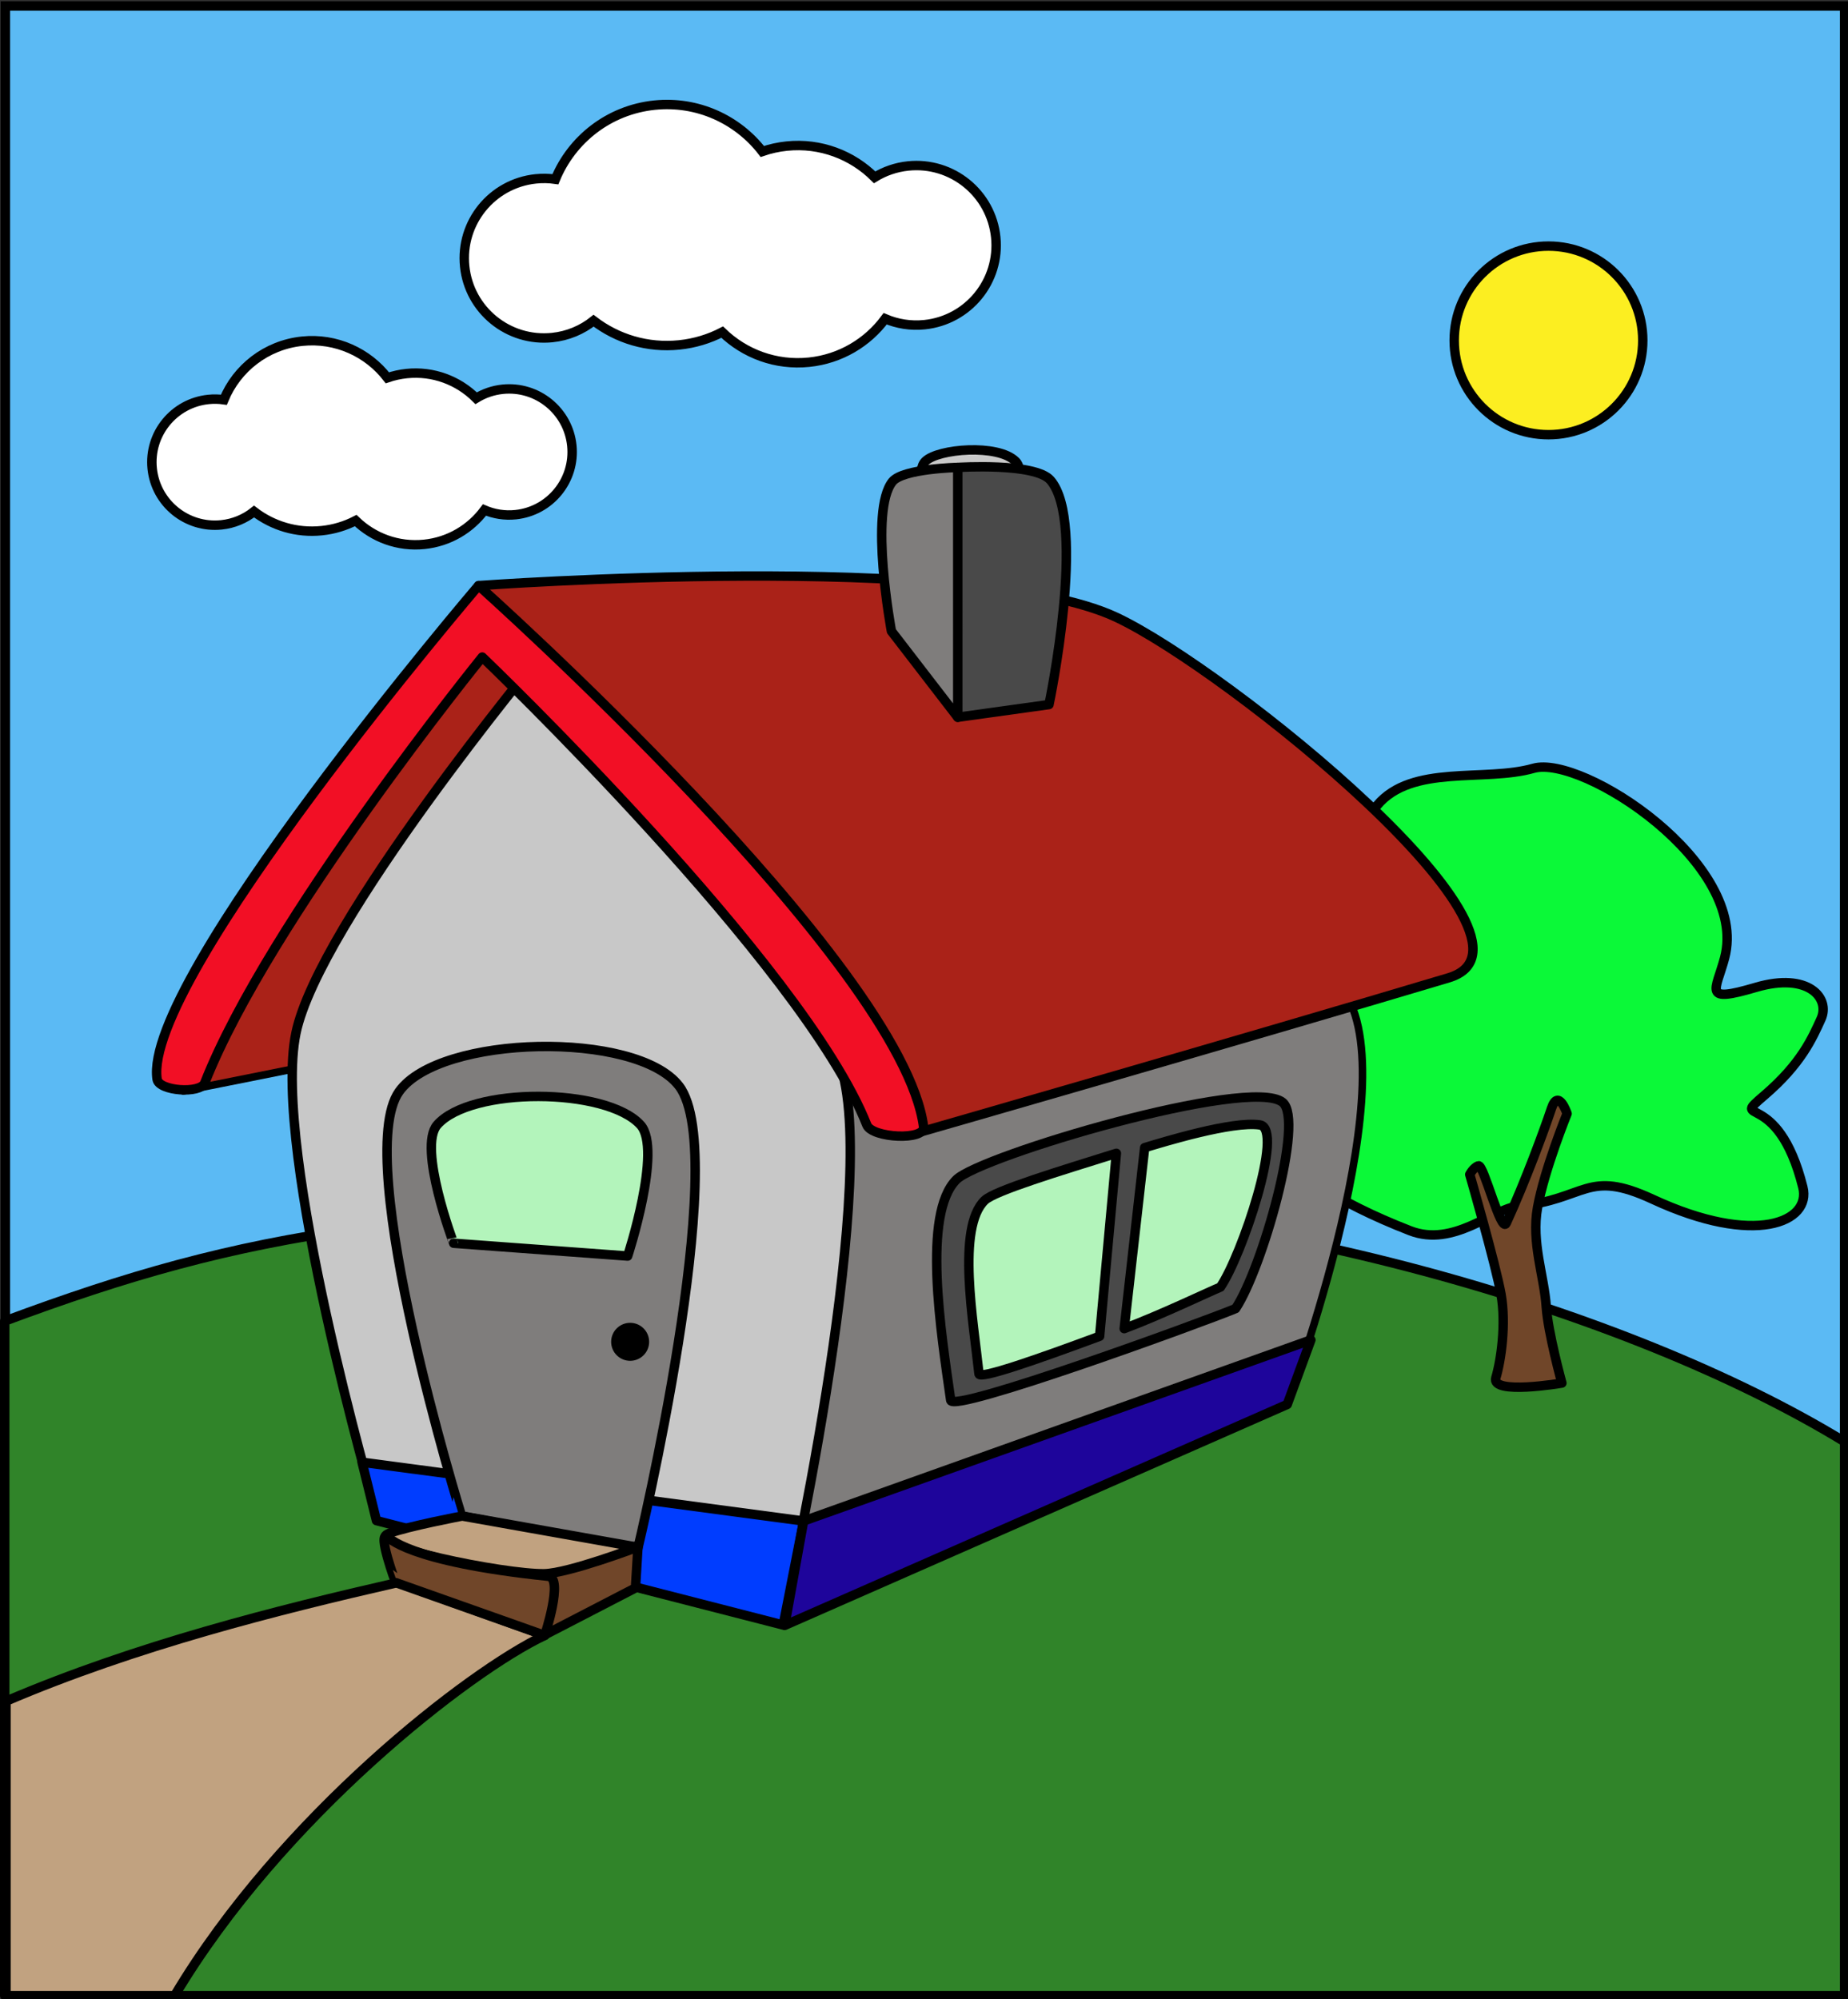 <?xml version="1.0" encoding="iso-8859-1"?>
<!-- Generator: Adobe Illustrator 13.0.2, SVG Export Plug-In . SVG Version: 6.00 Build 14948)  -->
<!DOCTYPE svg PUBLIC "-//W3C//DTD SVG 1.1//EN" "http://www.w3.org/Graphics/SVG/1.1/DTD/svg11.dtd">
<svg version="1.1" id="Layer_1" xmlns="http://www.w3.org/2000/svg" xmlns:xlink="http://www.w3.org/1999/xlink" x="0px" y="0px"
	 width="980px" height="1060px" viewBox="0 0 980 1060" style="enable-background:new 0 0 980 1060;" xml:space="preserve">
<rect x="0" y="0" width="980" height="1060" fill="#333333" stroke="none"/>
<rect x="2.833" y="3.167" style="fill:#5BBAF4;stroke:#000000;stroke-width:5;" width="975.382" height="765.333"/>
<path style="fill:#308429;stroke:#000000;stroke-width:5;stroke-linecap:round;stroke-linejoin:round;" d="M2.5,700.5
	c129.139-48,213.146-62,479.328-64c178.335-1.34,381.503,57.803,496.388,128v293.706H2.5V700.5z"/>
<g>
	<path style="fill:#0BF938;stroke:#000000;stroke-width:5;stroke-linecap:round;stroke-linejoin:round;" d="M747.752,652.582
		c-159.342-61.964-70.471-146.927-66.277-165.09c11.318-49.048,30.338-38.273,48.772-60.395
		c18.435-22.123,57.14-12.323,82.948-19.697c25.81-7.373,114.549,50.472,101.39,100.47c-4.608,17.514-12.273,24.177,16.593,15.669
		c27.849-8.207,39.524,5.77,34.522,16.772c-4.611,10.141-10.558,23.785-29.912,40.377c-19.357,16.591,6.883-4.72,20.276,48.852
		c4.609,18.436-25.257,31.607-79.656,6.351c-35.214-16.348-34.816,0.087-71.685,3.773
		C791.592,640.979,770.867,661.571,747.752,652.582z"/>
	<path style="fill:#704629;stroke:#000000;stroke-width:5;stroke-linecap:round;stroke-linejoin:round;" d="M779.419,622.767
		c0,0,13.825,47.932,16.592,63.601c2.765,15.669,0,35.024-2.767,44.244c-2.764,9.218,35.027,2.763,35.027,2.763
		s-7.374-26.728-8.297-40.556c-1.071-16.081-7.981-33.988-4.607-52.539c3.687-20.276,15.669-49.774,15.669-49.774
		s-4.607-13.825-8.296-2.764c-3.687,11.061-13.824,38.715-23.965,60.835c-2.715,5.925-11.981-31.339-14.748-30.418
		C781.262,619.081,779.419,622.767,779.419,622.767z"/>
</g>
<path style="fill:#7F7D7C;stroke:#000000;stroke-width:4;stroke-linecap:round;stroke-linejoin:round;" d="M682.621,744.7
	c0,0,66.846-178.802,27.546-222.2c-49.293-54.434-225.34-4.933-264,50c-41.663,59.2-31.331,287.864-31.331,287.864L682.621,744.7z"
	/>
<path style="fill:#FFFFFF;stroke:#000000;stroke-width:4;stroke-linecap:round;stroke-linejoin:round;" d="M67.278,570.089"/>
<polygon style="fill:#AA2218;stroke:#000000;stroke-width:4;stroke-linecap:round;stroke-linejoin:round;" points="290.698,346.95 
	165.132,564.922 97.167,578.5 240.167,344.5 "/>
<path style="fill:#C8C8C8;stroke:#000000;stroke-width:5;stroke-linecap:round;stroke-linejoin:round;" d="M156.935,547.82
	c-12.961,62.415,41.871,251.521,41.871,251.521l216.031,61.022c0,0,51.636-227.308,31.331-293.864
	c-18-59-159.744-218.729-159.744-218.729S169.048,489.49,156.935,547.82z"/>
<path style="fill:#AA2218;stroke:#000000;stroke-width:5;stroke-linecap:round;stroke-linejoin:round;" d="M591.882,327.267
	C650.772,354.831,830.463,499.87,768.167,518.5c-107,32-281,82-281,82L253.788,310.524
	C253.788,310.524,515.235,291.392,591.882,327.267z"/>
<path style="fill:#F20F25;stroke:#000000;stroke-width:5;stroke-linecap:round;stroke-linejoin:round;" d="M83.322,572.293
	c0.967,6.258,22.945,7.839,25.255,1.942c33.59-85.735,147.154-225.829,147.154-225.829S426.167,511.5,459.667,596.5
	c2.762,7.007,31.085,8.439,30.112,0.971c-11.275-86.533-235.991-286.947-235.991-286.947S75.167,519.5,83.322,572.293z"/>
<path style="fill:#FFFFFF;stroke:#000000;stroke-width:4;stroke-linecap:round;stroke-linejoin:round;" d="M528.096,595.033"/>
<path style="fill:#C1A280;stroke:#000000;stroke-width:5;stroke-linecap:round;stroke-linejoin:round;" d="M288.873,867.176
	c-40.204,18.941-139.93,96.444-196.269,191.03H3.167V902.053c69.064-29.534,143.978-48.314,207.619-62.886L288.873,867.176z"/>
<polygon style="fill:#003DFF;stroke:#000000;stroke-width:5;stroke-linecap:round;stroke-linejoin:round;" points="192,775.333 
	426.167,806.5 415.334,861.666 199.64,806.3 "/>
<path style="fill:#7F7D7C;stroke:#000000;stroke-width:5;stroke-linecap:round;stroke-linejoin:round;" d="M211.676,578.763
	c21.564-30.211,125.88-32.381,148.441-2.907c28.05,36.645-21.922,245.505-21.922,245.505l-93.412-17.485
	C244.784,803.875,186.167,614.5,211.676,578.763z"/>
<path style="fill:#B3F4BB;stroke:#000000;stroke-width:5;stroke-linecap:round;stroke-linejoin:round;" d="M231.833,596.489
	c17.696-20.333,89.711-19.966,107.82,0c11.734,12.938-6.799,69.536-6.799,69.536l-92.279-6.8
	C240.575,659.226,221.437,608.435,231.833,596.489z"/>
<polygon style="fill:#1E059B;stroke:#000000;stroke-width:5;stroke-linecap:round;stroke-linejoin:round;" points="426.167,806.5 
	416.167,861.833 682.621,744.7 695.167,710.5 "/>
<polygon style="fill:#704629;stroke:#000000;stroke-width:5;stroke-linecap:round;stroke-linejoin:round;" points="287.696,834.473 
	288.657,867.014 336.997,841.994 338.358,819.579 "/>
<path style="fill:#C1A280;stroke:#000000;stroke-width:5;stroke-linecap:round;stroke-linejoin:round;" d="M245.107,803.875
	l92.927,16.513c0,0-36.542,13.843-49.377,14.085c-20.846,0.394-98.821-15.26-82.156-21.473
	C216.334,809.334,245.107,803.875,245.107,803.875z"/>
<path style="fill:#704629;stroke:#000000;stroke-width:5;stroke-linecap:round;stroke-linejoin:round;" d="M205.417,814.75
	c0,0,9.75,13.25,85.417,21.083c8.133,0.842-1.961,31.343-1.961,31.343l-79.059-28.009C209.814,839.167,199.8,812.09,205.417,814.75z
	"/>
<g>
	<path style="fill:#C8C8C8;stroke:#000000;stroke-width:5;stroke-linecap:round;stroke-linejoin:round;" d="M538.583,262.579
		h-47.898c0,0-4.896-13.067,0-17.963c6.71-6.709,38.554-9.346,47.898,0C543.479,249.512,538.583,262.579,538.583,262.579z"/>
	<path style="fill:#494949;stroke:#000000;stroke-width:5;stroke-linecap:round;stroke-linejoin:round;" d="M556.288,373.591
		l-48.384,6.735V247.855c0,0,41.013-2.632,49.133,6.736C576.522,277.073,556.288,373.591,556.288,373.591z"/>
	<path style="fill:#7F7D7C;stroke:#000000;stroke-width:5;stroke-linecap:round;stroke-linejoin:round;" d="M507.904,380.326
		l-35.176-45.653c0,0-11.942-63.942,0.567-79.333c5.583-6.87,34.608-7.484,34.608-7.484V380.326z"/>
</g>
<circle style="stroke:#000000;stroke-width:4;stroke-linecap:round;stroke-linejoin:round;" cx="334.167" cy="711.5" r="8.073"/>
<path style="fill:#FFFFFF;stroke:#010101;stroke-width:5;" d="M481.607,88.005c-6.525,0.674-12.55,2.798-17.789,6.019
	c-11.839-11.817-28.7-18.407-46.638-16.554c-4.496,0.465-8.817,1.435-12.913,2.849c-13.075-16.935-34.347-26.92-57.192-24.561
	c-24.225,2.503-43.883,18.232-52.551,39.278c-3.363-0.481-6.837-0.568-10.371-0.202c-23.239,2.401-40.132,23.188-37.731,46.426
	c2.402,23.239,23.188,40.132,46.427,37.73c8.329-0.86,15.833-4.091,21.935-8.939c12.496,9.575,28.531,14.583,45.427,12.837
	c8.199-0.847,15.875-3.21,22.78-6.781c11.805,11.443,28.397,17.78,46.031,15.958c16.764-1.732,31.101-10.49,40.393-23.048
	c6.375,2.716,13.505,3.906,20.888,3.143c23.24-2.401,40.133-23.187,37.732-46.426C525.634,102.496,504.848,85.604,481.607,88.005z"
	/>
<path style="fill:#FFFFFF;stroke:#010101;stroke-width:5;" d="M266.546,206.407c-5.156,0.533-9.917,2.211-14.056,4.756
	c-9.355-9.337-22.678-14.545-36.852-13.08c-3.552,0.367-6.967,1.134-10.204,2.251c-10.332-13.382-27.14-21.272-45.192-19.407
	c-19.142,1.979-34.675,14.407-41.524,31.037c-2.657-0.38-5.402-0.449-8.194-0.16c-18.363,1.897-31.711,18.322-29.814,36.685
	c1.898,18.363,18.322,31.712,36.685,29.813c6.581-0.679,12.511-3.232,17.333-7.063c9.874,7.566,22.544,11.523,35.896,10.144
	c6.479-0.669,12.544-2.536,18-5.358c9.328,9.042,22.438,14.049,36.373,12.61c13.247-1.368,24.574-8.289,31.917-18.212
	c5.037,2.146,10.671,3.086,16.504,2.484c18.365-1.898,31.713-18.322,29.816-36.686C301.334,217.857,284.911,204.509,266.546,206.407
	z"/>
<circle style="fill:#FCEE21;stroke:#000000;stroke-width:5;stroke-linecap:round;stroke-linejoin:round;" cx="821.167" cy="180.499" r="50"/>
<g>
	<path style="fill:#494949;stroke:#000000;stroke-width:5;stroke-linecap:round;stroke-linejoin:round;" d="M507.167,625.5
		c-18.202,18.202-8.14,81.02-3,117c1,7,134.261-41.626,151.078-48.635c14.016-21.021,36.617-99.919,24.922-109.365
		C662.834,570.5,519.795,612.871,507.167,625.5z"/>
	<path style="fill:#B3F4BB;stroke:#000000;stroke-width:5;stroke-linecap:round;stroke-linejoin:round;" d="M668.167,596.5
		c-14.519-2.233-51.149,9.044-61.149,12.044L596.167,704.5c18.835-7.008,45.617-19.827,51-22
		C658.628,665.783,681.167,598.5,668.167,596.5z M519.167,728.5c0.319,2.983,29.961-7.343,63.957-19.941l8.894-97.015
		c-29.909,9.361-64.608,19.864-69.851,24.956C507.272,650.966,516.167,700.5,519.167,728.5z"/>
</g>
</svg>
